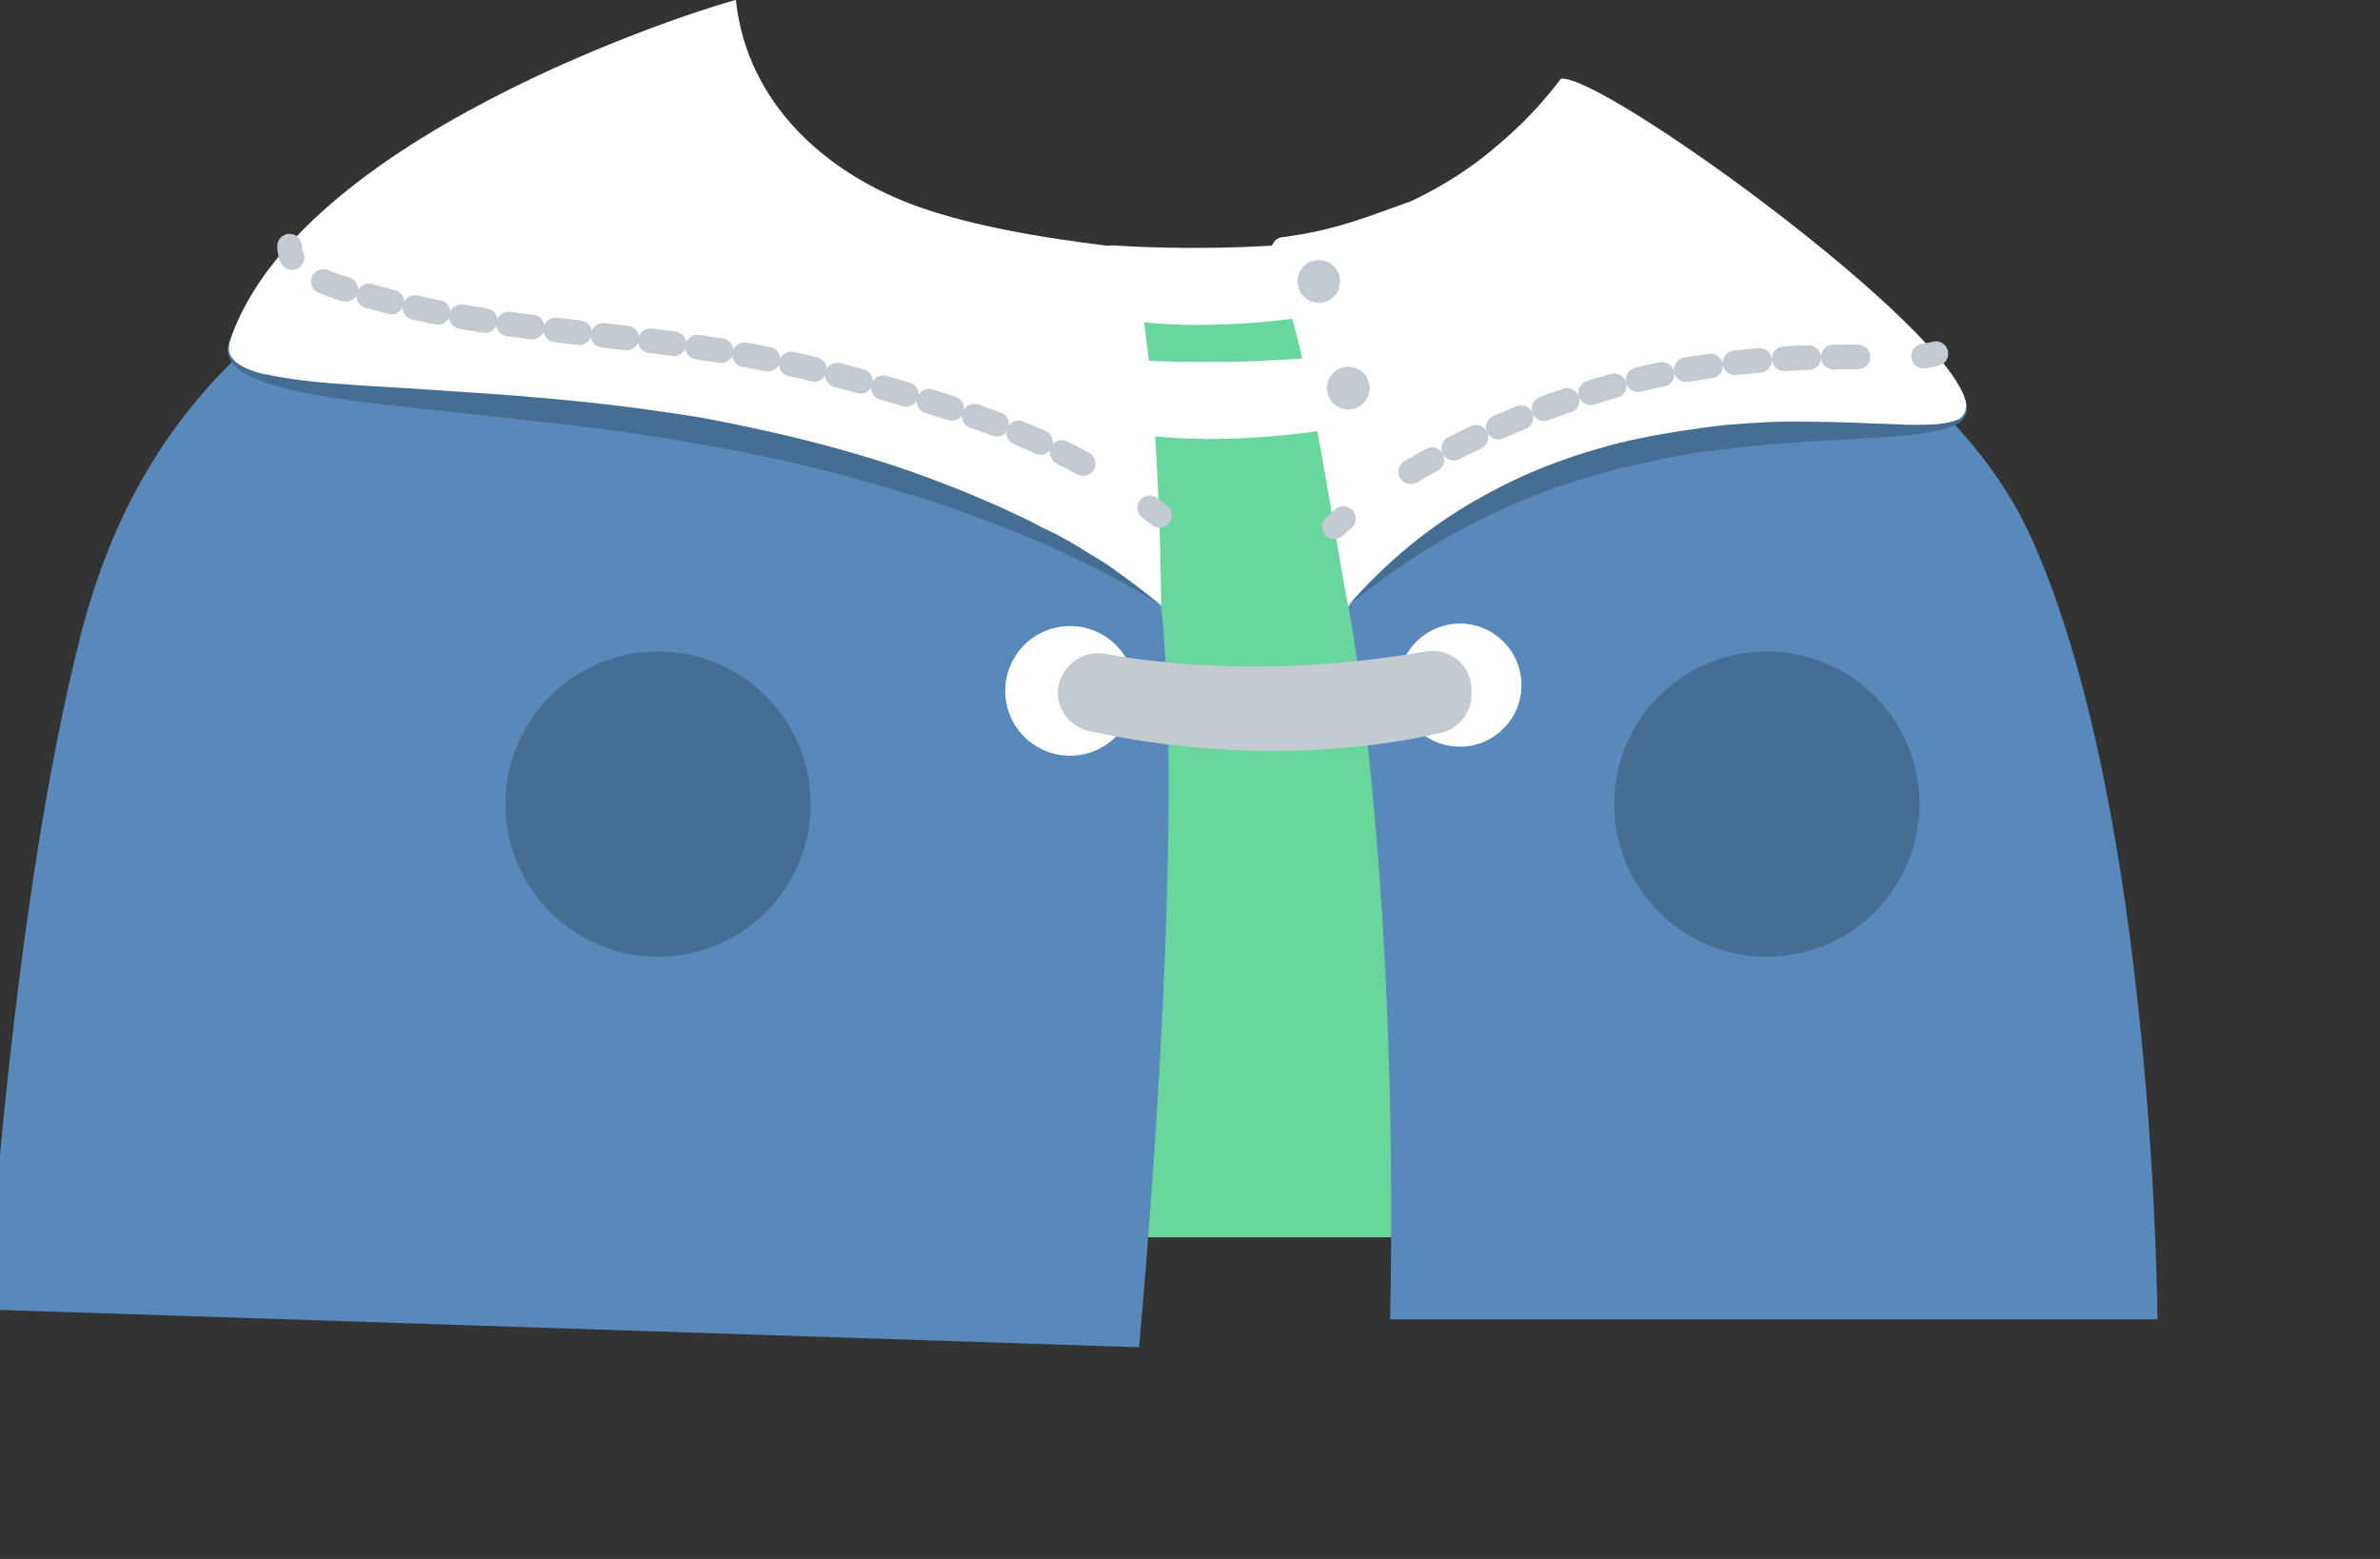 <svg width="290" height="190" viewBox="0 0 290 190" fill="none" xmlns="http://www.w3.org/2000/svg">
<rect x="0" y="0" width="290" height="190" fill="#333333" stroke="none"/>
<g clip-path="url(#clip0_112_4781)">
<path d="M73.786 19.102C73.786 19.102 88.386 13.302 91.086 13.102L91.286 15.402C91.286 15.402 79.686 20.402 78.986 21.202C78.386 21.902 73.786 19.102 73.786 19.102Z" fill="#7E5D6D"/>
<path d="M253.886 150.802H1.086C1.086 150.802 2.586 104.402 17.786 71.302C29.286 46.302 56.886 29.802 76.986 22.602C82.686 20.602 87.086 18.402 91.186 17.302C91.186 17.802 91.486 21.502 91.486 21.902C91.486 21.902 107.286 37.402 142.886 39.302C159.386 40.202 160.986 29.902 160.986 29.902C162.886 29.502 164.686 29.002 166.486 28.402C167.086 28.202 171.286 26.502 171.786 26.302C184.686 29.702 200.486 39.302 223.386 58.502C249.286 80.402 253.886 150.802 253.886 150.802Z" fill="#69D69D"/>
<path d="M205.186 47.102C211.648 47.102 216.886 41.864 216.886 35.402C216.886 28.94 211.648 23.702 205.186 23.702C198.725 23.702 193.486 28.94 193.486 35.402C193.486 41.864 198.725 47.102 205.186 47.102Z" fill="#FFFF8D"/>
<path d="M50.586 148.802L46.086 111.802" stroke="#544D4D" stroke-width="3" stroke-miterlimit="10" stroke-linecap="round" stroke-linejoin="round"/>
<path d="M225.187 99.102C225.187 99.102 222.187 106.402 223.087 113.702C223.987 121.002 226.587 131.702 222.887 148.802" stroke="#544D4D" stroke-width="3" stroke-miterlimit="10" stroke-linecap="round" stroke-linejoin="round"/>
<path d="M73.786 19.102C75.686 18.502 78.986 19.102 79.986 20.802C83.886 27.202 137.586 36.802 141.486 73.902C144.586 102.902 138.786 164.202 138.786 164.202L-1.514 159.602C-1.514 159.602 1.386 110.302 9.886 77.202C18.186 45.102 39.986 30.702 73.786 19.102Z" fill="#5889BA"/>
<path d="M164.286 73.802C164.286 73.802 170.486 105.902 169.386 160.802H262.886C262.886 160.802 262.586 99.202 247.586 65.702C232.586 32.302 180.086 22.502 180.086 22.502C180.086 22.502 166.786 72.902 164.286 73.802Z" fill="#5889BA"/>
<path d="M174.287 28.202L171.887 27.502C171.887 27.502 175.387 25.802 176.887 24.802L177.787 24.302C177.787 24.302 182.587 26.502 184.287 27.302C185.987 28.102 178.387 31.802 178.387 31.802C178.387 31.802 174.587 28.202 174.287 28.202Z" fill="#7E5D6D"/>
<path d="M141.487 73.802C141.487 73.802 125.387 60.502 89.287 53.302C57.787 47.002 25.187 50.002 27.987 41.602C36.787 15.302 89.687 -0.198 89.687 0.002C89.687 0.102 89.687 0.102 89.687 0.202C91.087 12.502 100.487 21.202 112.187 25.302C120.787 28.302 132.087 29.602 136.187 30.102C140.087 30.502 141.387 59.602 141.487 73.802Z" fill="white"/>
<path d="M141.486 73.802C139.386 72.402 137.186 71.202 134.986 70.002C133.886 69.402 132.786 68.902 131.586 68.302C130.486 67.802 129.286 67.202 128.186 66.702C123.586 64.702 118.886 62.902 114.186 61.302C112.986 60.902 111.786 60.502 110.586 60.202L106.986 59.102L103.386 58.102C102.186 57.802 100.986 57.402 99.786 57.202L96.186 56.302C94.986 56.002 93.786 55.802 92.486 55.502C90.086 55.002 87.586 54.502 85.086 54.102C80.186 53.202 75.186 52.502 70.186 51.902C65.186 51.302 60.186 50.802 55.186 50.202C50.186 49.702 45.186 49.202 40.086 48.402C37.586 48.002 35.086 47.502 32.586 46.702C31.386 46.302 30.186 45.802 29.086 45.002C28.786 44.802 28.586 44.502 28.386 44.302C28.186 44.002 27.986 43.802 27.886 43.402C27.586 42.802 27.786 42.102 27.986 41.502C27.886 42.102 27.786 42.802 28.086 43.302C28.186 43.602 28.486 43.802 28.586 44.002C28.786 44.202 29.086 44.402 29.286 44.502C30.286 45.102 31.486 45.502 32.786 45.702C35.186 46.202 37.686 46.502 40.186 46.702C45.186 47.102 50.186 47.302 55.286 47.702C60.286 48.002 65.386 48.402 70.386 48.902C75.386 49.402 80.486 50.102 85.486 50.902C95.486 52.802 105.386 55.202 114.886 58.902C117.286 59.802 119.586 60.802 121.886 61.802L125.286 63.402C126.386 64.002 127.586 64.602 128.686 65.102C129.786 65.702 130.886 66.302 131.986 67.002C133.086 67.702 134.186 68.302 135.186 69.002C137.586 70.702 139.586 72.202 141.486 73.802Z" fill="#446F93"/>
<path d="M239.587 49.202C237.987 39.902 194.987 8.802 190.187 9.602C188.087 12.402 185.587 15.102 182.487 17.702C179.387 20.402 175.787 22.702 171.987 24.502C166.387 26.502 162.587 28.102 156.287 28.902C155.287 29.002 154.687 30.002 154.987 30.902C159.687 43.602 161.787 60.902 164.287 73.902C176.187 62.202 189.587 57.002 201.787 54.602C223.087 50.302 240.587 54.902 239.587 49.202Z" fill="white"/>
<path d="M164.286 73.802C168.786 68.602 174.186 64.102 180.286 60.702C183.286 59.002 186.486 57.502 189.786 56.302C193.086 55.102 196.486 54.102 199.886 53.402C203.286 52.702 206.786 52.202 210.186 51.802C213.686 51.502 217.086 51.302 220.586 51.402C224.086 51.402 227.486 51.602 230.886 51.702C232.586 51.802 234.286 51.802 235.986 51.702C236.786 51.602 237.686 51.502 238.386 51.202C238.786 51.102 239.086 50.802 239.286 50.502C239.486 50.202 239.586 49.702 239.586 49.302C239.686 49.702 239.786 50.202 239.486 50.602C239.286 51.002 238.986 51.402 238.586 51.602C237.786 52.102 236.886 52.302 236.086 52.502C234.386 52.902 232.586 53.002 230.886 53.202C227.486 53.402 223.986 53.602 220.586 53.802C217.186 54.002 213.786 54.302 210.386 54.702C206.986 55.102 203.686 55.602 200.386 56.402C193.786 57.802 187.386 59.902 181.286 62.902C175.286 65.702 169.586 69.502 164.286 73.802Z" fill="#446F93"/>
<path d="M130.386 92.102C134.749 92.102 138.286 88.565 138.286 84.202C138.286 79.839 134.749 76.302 130.386 76.302C126.023 76.302 122.486 79.839 122.486 84.202C122.486 88.565 126.023 92.102 130.386 92.102Z" fill="white"/>
<path d="M80.186 116.602C90.458 116.602 98.786 108.274 98.786 98.002C98.786 87.729 90.458 79.402 80.186 79.402C69.913 79.402 61.586 87.729 61.586 98.002C61.586 108.274 69.913 116.602 80.186 116.602Z" fill="#446F93"/>
<path d="M215.287 116.602C225.559 116.602 233.887 108.274 233.887 98.002C233.887 87.729 225.559 79.402 215.287 79.402C205.014 79.402 196.687 87.729 196.687 98.002C196.687 108.274 205.014 116.602 215.287 116.602Z" fill="#446F93"/>
<path d="M177.887 91.002C182.029 91.002 185.387 87.644 185.387 83.502C185.387 79.36 182.029 76.002 177.887 76.002C173.745 76.002 170.387 79.36 170.387 83.502C170.387 87.644 173.745 91.002 177.887 91.002Z" fill="white"/>
<path d="M141.286 62.802C140.886 62.502 140.486 62.202 140.086 61.902" stroke="#C3CAD1" stroke-width="3" stroke-linecap="round" stroke-linejoin="round"/>
<path d="M131.986 56.502C123.986 52.102 115.086 49.302 104.586 46.402C80.386 39.602 63.886 41.802 42.986 35.502C41.886 35.202 40.586 34.802 39.386 34.302" stroke="#C3CAD1" stroke-width="3" stroke-linecap="round" stroke-linejoin="round" stroke-dasharray="2.9 2.9"/>
<path d="M35.586 31.402C35.386 31.002 35.286 30.502 35.286 30.002" stroke="#C3CAD1" stroke-width="3" stroke-linecap="round" stroke-linejoin="round"/>
<path d="M135.587 29.902C139.687 30.202 148.887 30.502 158.187 29.702C159.187 29.602 160.087 30.302 160.187 31.302L160.987 36.502C161.187 37.502 160.487 38.502 159.387 38.602C155.187 39.202 144.787 40.402 135.787 38.802C134.987 38.702 134.387 38.002 134.287 37.202L133.587 32.002C133.487 30.902 134.387 29.902 135.587 29.902Z" fill="white"/>
<path d="M137.086 43.802C141.186 44.102 150.386 44.402 159.686 43.602C160.686 43.502 161.586 44.202 161.686 45.202L162.486 50.402C162.686 51.402 161.986 52.402 160.886 52.502C156.686 53.102 146.286 54.302 137.286 52.702C136.486 52.602 135.886 51.902 135.786 51.102L135.086 45.902C134.886 44.702 135.886 43.702 137.086 43.802Z" fill="white"/>
<path d="M162.586 64.202C162.586 64.202 162.986 63.802 163.686 63.202" stroke="#C3CAD1" stroke-width="3" stroke-linecap="round" stroke-linejoin="round"/>
<path d="M171.886 57.502C176.986 54.502 184.186 50.902 193.686 47.902C208.686 43.202 221.686 43.502 229.286 43.502" stroke="#C3CAD1" stroke-width="3" stroke-linecap="round" stroke-linejoin="round" stroke-dasharray="3 3"/>
<path d="M234.386 43.402C234.986 43.302 235.486 43.202 235.886 43.102" stroke="#C3CAD1" stroke-width="3" stroke-linecap="round" stroke-linejoin="round"/>
<path d="M134.687 79.702C141.987 81.002 155.987 82.502 173.687 79.402C176.487 78.902 179.087 80.902 179.287 83.702V84.202C179.487 86.602 177.887 88.802 175.587 89.302C168.487 91.002 152.587 93.402 132.687 89.102C130.487 88.602 128.887 86.602 128.887 84.402C128.987 81.402 131.787 79.102 134.687 79.702Z" fill="#C3CAD1"/>
<path d="M160.686 36.902C162.122 36.902 163.286 35.738 163.286 34.302C163.286 32.866 162.122 31.702 160.686 31.702C159.25 31.702 158.086 32.866 158.086 34.302C158.086 35.738 159.25 36.902 160.686 36.902Z" fill="#C3CAD1"/>
<path d="M164.287 49.902C165.722 49.902 166.887 48.738 166.887 47.302C166.887 45.866 165.722 44.702 164.287 44.702C162.851 44.702 161.687 45.866 161.687 47.302C161.687 48.738 162.851 49.902 164.287 49.902Z" fill="#C3CAD1"/>
</g>
<defs>
<clipPath id="clip0_112_4781">
<rect width="290" height="190" fill="white"/>
</clipPath>
</defs>
</svg>
